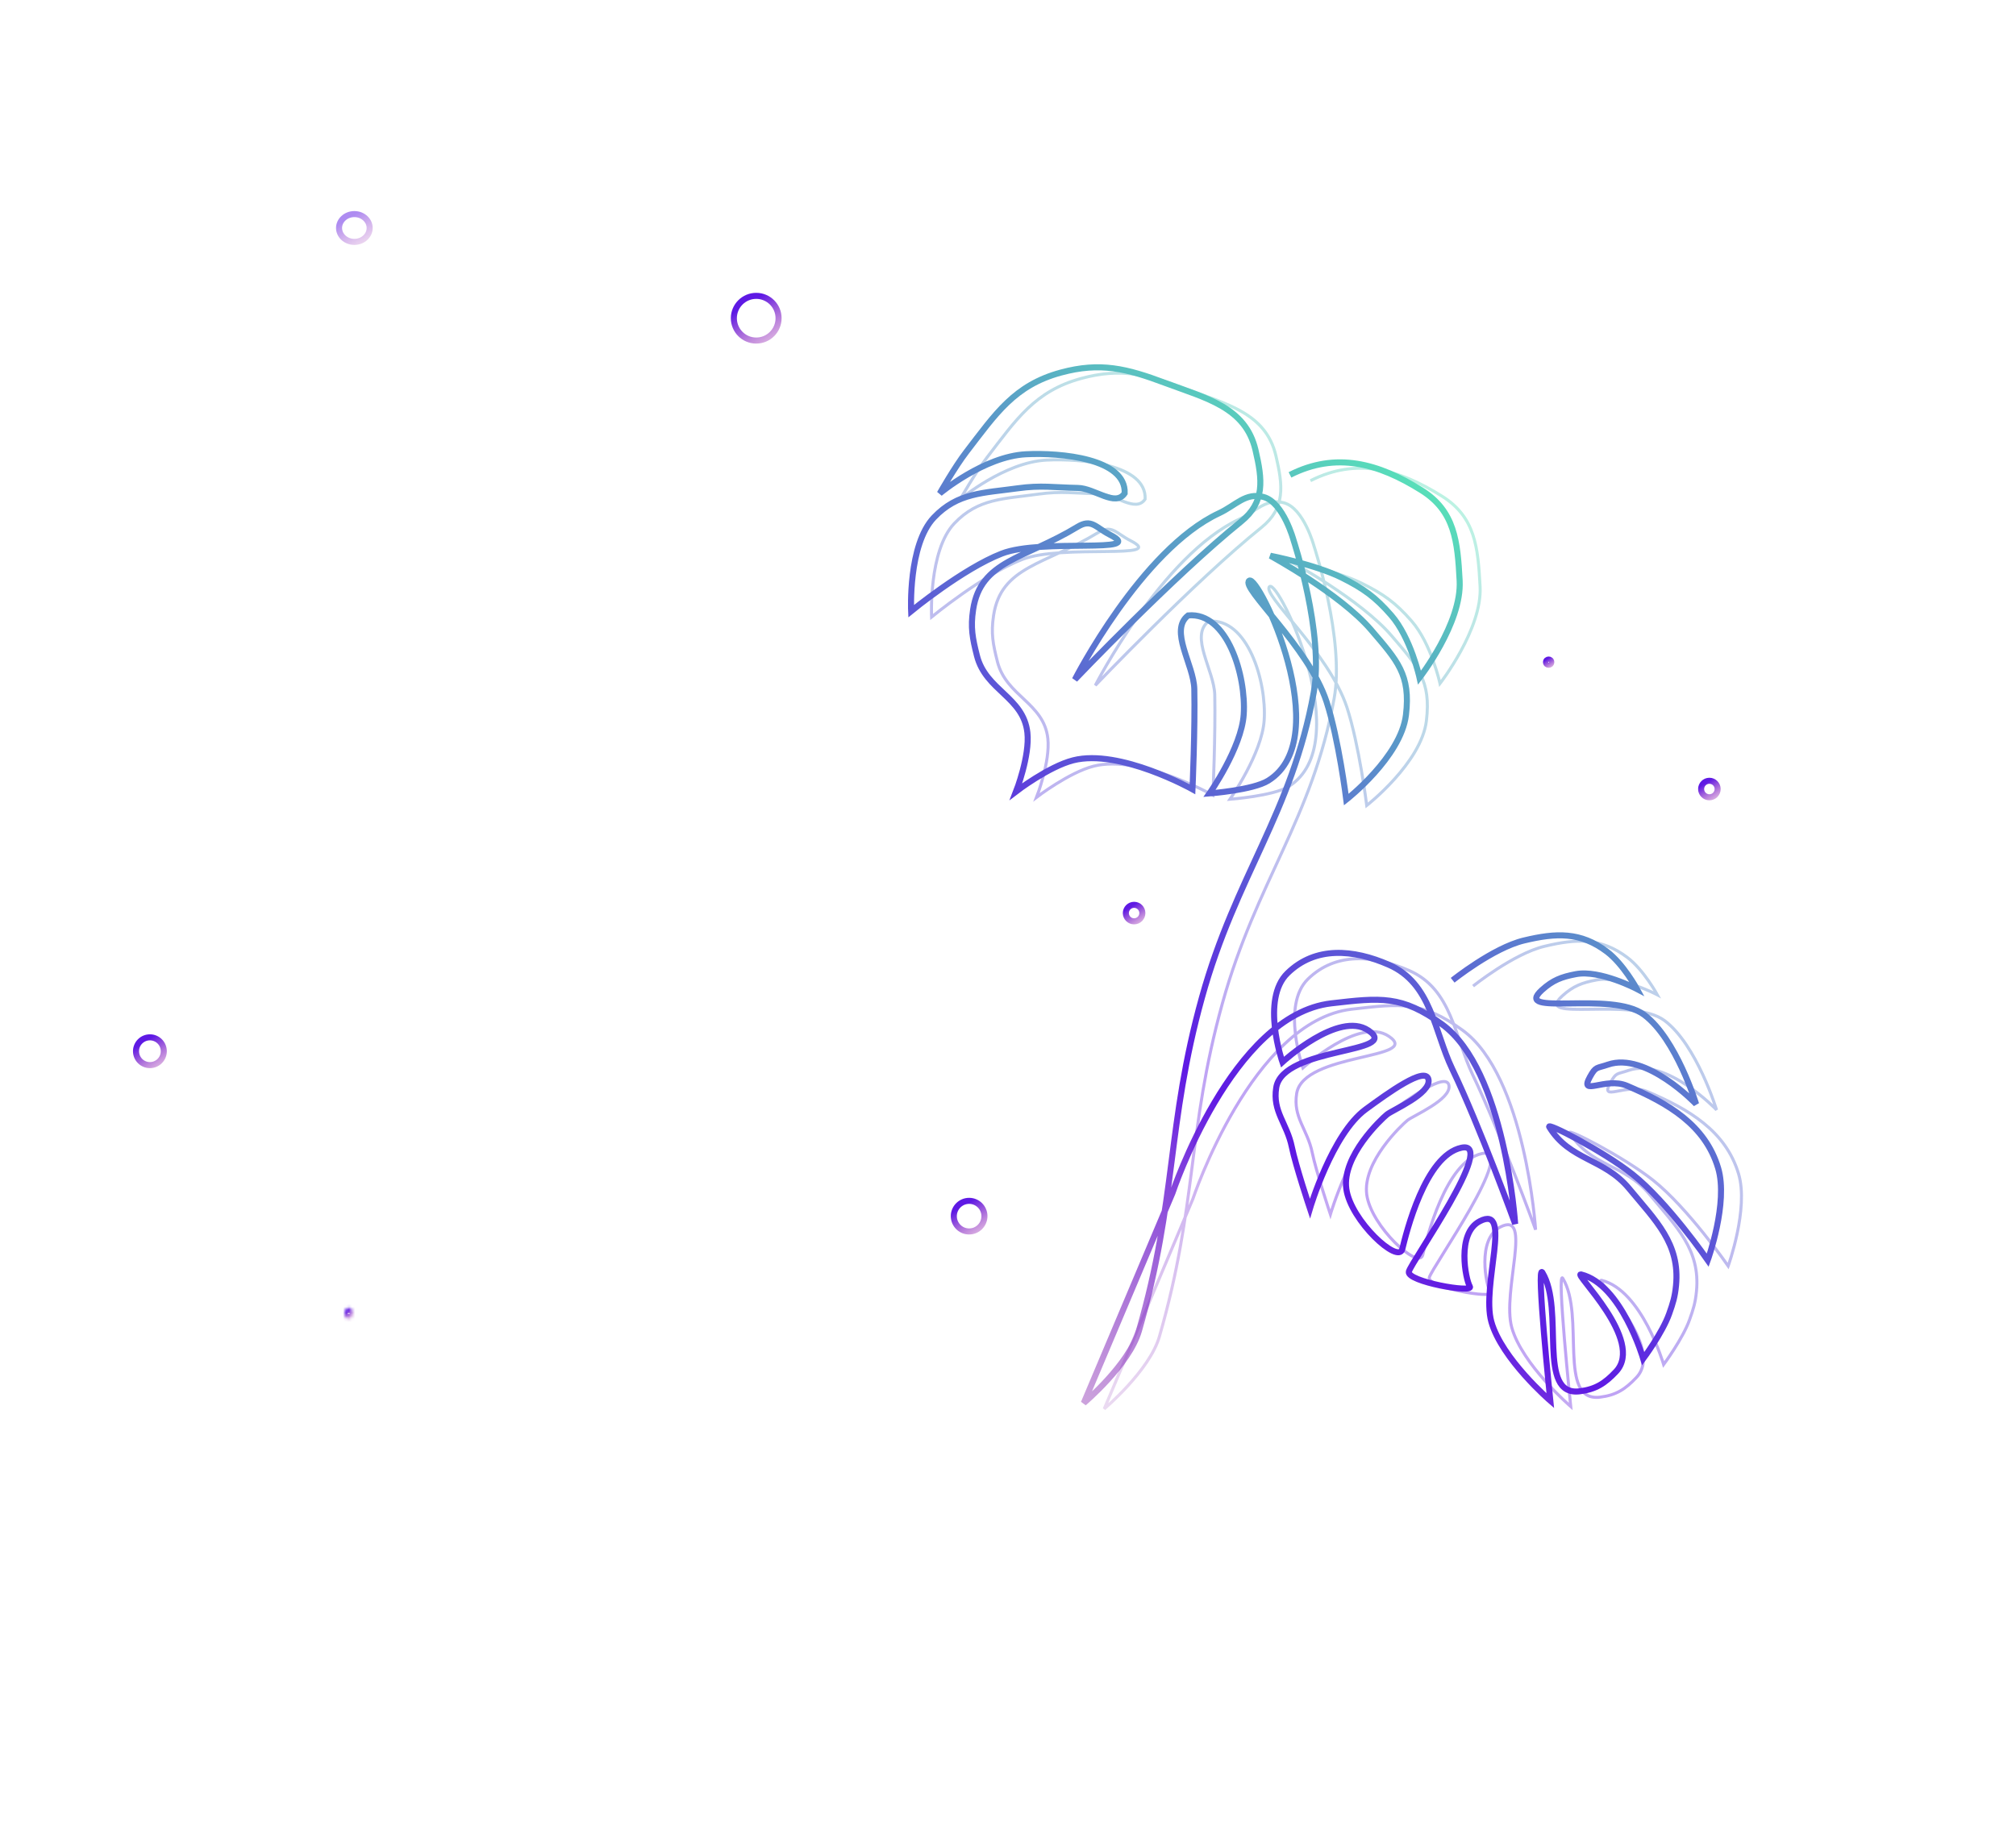 <svg width="667" height="603" viewBox="0 0 667 603" fill="none" xmlns="http://www.w3.org/2000/svg">
<circle cx="250.196" cy="105.306" r="7.397" stroke="url(#paint0_linear)" stroke-width="2"/>
<circle cx="375.22" cy="302.172" r="2.732" stroke="url(#paint1_linear)" stroke-width="2"/>
<circle cx="565.555" cy="261.12" r="2.732" stroke="url(#paint2_linear)" stroke-width="2"/>
<mask id="path-4-inside-1" fill="white">
<ellipse cx="115.376" cy="434.66" rx="1.4" ry="1.866"/>
</mask>
<path d="M114.775 434.66C114.775 434.785 114.735 434.82 114.765 434.78C114.796 434.739 114.991 434.526 115.376 434.526V438.526C116.533 438.526 117.428 437.896 117.965 437.18C118.502 436.464 118.775 435.566 118.775 434.66H114.775ZM115.376 434.526C115.76 434.526 115.955 434.739 115.986 434.78C116.016 434.82 115.976 434.785 115.976 434.66H111.976C111.976 435.566 112.249 436.464 112.786 437.18C113.323 437.896 114.218 438.526 115.376 438.526V434.526ZM115.976 434.66C115.976 434.536 116.016 434.5 115.986 434.541C115.955 434.582 115.76 434.794 115.376 434.794V430.794C114.218 430.794 113.323 431.424 112.786 432.141C112.249 432.857 111.976 433.754 111.976 434.66H115.976ZM115.376 434.794C114.991 434.794 114.796 434.582 114.765 434.541C114.735 434.5 114.775 434.536 114.775 434.66H118.775C118.775 433.754 118.502 432.857 117.965 432.141C117.428 431.424 116.533 430.794 115.376 430.794V434.794Z" fill="url(#paint3_linear)" mask="url(#path-4-inside-1)"/>
<circle cx="512.373" cy="219.134" r="1" stroke="url(#paint4_linear)" stroke-width="1.732"/>
<path opacity="0.5" d="M122.306 75.45C122.306 77.915 120.116 80.048 117.242 80.048C114.368 80.048 112.177 77.915 112.177 75.45C112.177 72.984 114.368 70.852 117.242 70.852C120.116 70.852 122.306 72.984 122.306 75.45Z" stroke="url(#paint5_linear)" stroke-width="2"/>
<circle cx="49.598" cy="347.89" r="4.598" stroke="url(#paint6_linear)" stroke-width="2"/>
<circle cx="320.639" cy="402.471" r="5.065" stroke="url(#paint7_linear)" stroke-width="2"/>
<path d="M480.616 324.403C480.616 324.403 493.949 313.707 504.206 311.242C514.857 308.681 522.911 308.333 531.655 314.933C537.087 319.033 541.579 327.292 541.579 327.292C541.579 327.292 529.361 320.87 521.389 322.382C516.64 323.283 513.758 324.371 510.171 327.611C500.089 336.72 533.121 327.663 543.978 335.832C554.643 343.856 561.162 365.373 561.162 365.373C561.162 365.373 544.606 347.964 532.012 352.317C528.229 353.625 528 352.838 526.061 356.34C522.313 363.111 531.148 356.279 538.269 359.309C551.969 365.138 564.174 372.279 568.448 386.54C571.888 398.02 565.011 417.034 565.011 417.034C565.011 417.034 551.679 397.756 540.099 388.597C530.401 380.927 511.507 371.202 512.573 372.953C519.338 384.065 530.669 383.264 538.957 393.293C547.838 404.039 555.868 411.547 554.517 425.423C554.152 429.179 553.497 431.257 552.234 434.814C549.994 441.115 543.656 449.636 543.656 449.636C543.656 449.636 536.454 425.009 523.084 421.758C520.266 421.073 544.316 443.648 534.659 453.913C530.997 457.806 527.935 459.791 522.63 460.437C508.363 462.174 517.778 433.413 510.305 421.137C508.172 417.635 512.922 463.547 512.922 463.547C512.922 463.547 496.847 449.682 493.415 437.419C490.071 425.468 500.571 398.419 489.568 404.159C481.855 408.183 484.887 423.41 486.308 425.745C487.73 428.08 465.319 424.122 466.118 420.835C466.917 417.549 495.607 377.281 483.551 379.82C471.496 382.359 465.216 408.183 463.96 413.348C462.704 418.513 446.862 403.955 445.431 393.426C443.959 382.586 457.003 370.38 458.868 368.845C460.734 367.309 473.474 361.953 472.624 357.271C471.773 352.588 459.08 361.824 451.825 367.132C440.707 375.268 433.402 399.95 433.402 399.95C433.402 399.95 428.652 385.678 427.411 379.596C425.798 371.697 420.966 367.899 422.244 359.939C424.429 346.338 464.14 348.683 452.712 340.991C442.904 334.389 424.3 351.487 424.3 351.487C424.3 351.487 417.071 330.737 425.985 322.059C435.2 313.087 447.699 314.12 459.487 319.265C473.615 325.431 474.513 341.319 480.453 353.704C489.62 372.817 501.294 405.021 501.294 405.021C501.294 405.021 497.998 354.101 477.076 338.959C463.777 329.333 456.774 330.154 440.465 332.045C407.511 335.867 387.895 394.852 387.895 394.852L358.573 464.306C358.573 464.306 373.562 451.682 376.82 440.397C389.431 396.717 385.947 372.335 397.674 330.094C408.902 289.653 427.403 269.192 434.646 229.18C438.179 209.662 427.993 178.827 427.993 178.827C427.993 178.827 424.632 166.27 418.056 164.475C412.148 162.862 408.87 167.251 403.323 169.844C377.556 181.888 355.625 224.884 355.625 224.884C355.625 224.884 388.337 190.568 410.607 172.61C418.54 166.213 417.707 158.825 415.377 148.904C412.05 134.745 399.086 131.815 385.465 126.712C372.794 121.965 364.042 119.749 350.986 123.301C335.616 127.481 329.459 136.898 319.745 149.52C315.85 154.581 310.926 163.29 310.926 163.29C310.926 163.29 325.569 151.036 339.44 150.331C350.936 149.747 372.615 151.747 372.105 163.247C368.996 167.891 362.211 161.569 356.623 161.472C348.843 161.336 344.405 160.52 336.7 161.6C325.347 163.192 316.877 162.958 308.985 171.272C300.411 180.305 301.45 202.261 301.45 202.261C301.45 202.261 318.512 188.232 331.447 183.199C344.679 178.05 379.918 183.445 367.271 176.991C362.396 174.503 361.146 171.519 356.472 174.365C338.96 185.026 324.429 185.422 321.957 201.778C321.065 207.678 321.762 211.221 323.227 217.006C326.143 228.525 338.61 230.637 339.916 242.448C340.767 250.147 336.174 261.927 336.174 261.927C336.174 261.927 346.936 253.677 355.094 251.609C370.459 247.714 394.535 261.2 394.535 261.2C394.535 261.2 395.42 240.982 395.142 228.028C394.969 219.968 386.729 208.59 393.11 203.664C405.999 202.462 412.354 223.562 411.487 236.479C410.748 247.503 400.169 262.57 400.169 262.57C400.169 262.57 414.532 261.497 419.598 258.343C442.328 244.19 416.344 189.919 413.311 192.165C410.279 194.411 432.9 213.91 438.885 232.2C442.901 244.476 445.422 264.623 445.422 264.623C445.422 264.623 463.5 250.513 465.166 236.602C466.76 223.286 462.336 218.619 453.616 208.431C443.411 196.507 420.29 183.916 420.29 183.916C420.29 183.916 435.283 186.85 443.894 191.148C451.078 194.733 454.985 197.535 460.265 203.583C466.782 211.045 469.657 224.267 469.657 224.267C469.657 224.267 483.678 206.233 482.929 192.185C482.235 179.177 481.348 169.186 470.313 162.263C456.074 153.33 442.063 149.423 426.798 157.152" stroke="url(#paint8_linear)" stroke-width="2"/>
<path opacity="0.4" d="M487.381 326.336C487.381 326.336 500.714 315.64 510.971 313.175C521.622 310.614 529.676 310.265 538.42 316.865C543.852 320.966 548.344 329.225 548.344 329.225C548.344 329.225 536.126 322.803 528.154 324.315C523.405 325.216 520.523 326.304 516.936 329.544C506.854 338.653 539.886 329.596 550.743 337.765C561.408 345.789 567.928 367.306 567.928 367.306C567.928 367.306 551.372 349.897 538.778 354.25C534.994 355.558 534.765 354.771 532.826 358.273C529.078 365.044 537.913 358.212 545.034 361.242C558.734 367.071 570.94 374.211 575.213 388.473C578.653 399.952 571.776 418.967 571.776 418.967C571.776 418.967 558.444 399.689 546.864 390.53C537.166 382.86 518.272 373.134 519.338 374.886C526.104 385.998 537.434 385.197 545.722 395.226C554.603 405.972 562.633 413.48 561.282 427.356C560.917 431.112 560.263 433.19 558.999 436.747C556.759 443.048 550.421 451.569 550.421 451.569C550.421 451.569 543.219 426.942 529.849 423.691C527.032 423.006 551.082 445.581 541.424 455.846C537.763 459.739 534.7 461.724 529.395 462.37C515.128 464.107 524.543 435.345 517.07 423.07C514.938 419.567 519.687 465.48 519.687 465.48C519.687 465.48 503.612 451.615 500.181 439.352C496.837 427.401 507.336 400.352 496.333 406.092C488.62 410.115 491.652 425.343 493.073 427.678C494.495 430.013 472.084 426.055 472.883 422.768C473.682 419.482 502.372 379.214 490.316 381.753C478.261 384.292 471.981 410.116 470.725 415.281C469.469 420.446 453.627 405.887 452.197 395.359C450.724 384.519 463.768 372.313 465.634 370.778C467.499 369.242 480.239 363.886 479.389 359.203C478.538 354.521 465.845 363.757 458.59 369.065C447.472 377.201 440.167 401.883 440.167 401.883C440.167 401.883 435.417 387.61 434.176 381.528C432.563 373.63 427.731 369.832 429.009 361.872C431.195 348.271 470.905 350.616 459.477 342.924C449.669 336.322 431.065 353.42 431.065 353.42C431.065 353.42 423.837 332.67 432.75 323.992C441.966 315.02 454.464 316.053 466.252 321.198C480.38 327.364 481.278 343.252 487.218 355.637C496.385 374.75 508.059 406.954 508.059 406.954C508.059 406.954 504.763 356.034 483.842 340.891C470.542 331.265 463.539 332.087 447.23 333.978C414.276 337.8 394.66 396.785 394.66 396.785L365.338 466.239C365.338 466.239 380.327 453.615 383.585 442.33C396.196 398.65 392.712 374.268 404.439 332.027C415.667 291.586 434.168 271.125 441.411 231.113C444.944 211.595 434.758 180.76 434.758 180.76C434.758 180.76 431.397 168.203 424.821 166.408C418.913 164.795 415.635 169.184 410.088 171.777C384.321 183.821 362.39 226.817 362.39 226.817C362.39 226.817 395.102 192.501 417.372 174.543C425.305 168.146 424.473 160.758 422.142 150.837C418.815 136.678 405.851 133.748 392.23 128.645C379.559 123.897 370.807 121.682 357.751 125.233C342.382 129.414 336.224 138.831 326.51 151.453C322.616 156.514 317.691 165.223 317.691 165.223C317.691 165.223 332.334 152.969 346.205 152.264C357.701 151.679 379.38 153.68 378.87 165.18C375.761 169.824 368.976 163.502 363.388 163.405C355.609 163.269 351.17 162.452 343.465 163.533C332.113 165.125 323.642 164.89 315.75 173.205C307.176 182.238 308.215 204.194 308.215 204.194C308.215 204.194 325.277 190.165 338.213 185.132C351.445 179.983 386.683 185.378 374.036 178.924C369.162 176.436 367.911 173.452 363.237 176.298C345.725 186.959 331.195 187.354 328.722 203.711C327.83 209.611 328.527 213.153 329.992 218.939C332.908 230.458 345.375 232.57 346.681 244.381C347.533 252.08 342.939 263.86 342.939 263.86C342.939 263.86 353.701 255.61 361.859 253.542C377.224 249.647 401.3 263.133 401.3 263.133C401.3 263.133 402.185 242.915 401.907 229.961C401.734 221.901 393.494 210.523 399.875 205.596C412.764 204.395 419.119 225.495 418.252 238.411C417.513 249.435 406.935 264.503 406.935 264.503C406.935 264.503 421.297 263.43 426.363 260.276C449.093 246.123 423.109 191.851 420.076 194.098C417.044 196.344 439.665 215.842 445.65 234.133C449.666 246.409 452.187 266.556 452.187 266.556C452.187 266.556 470.265 252.446 471.931 238.535C473.525 225.219 469.101 220.552 460.381 210.364C450.176 198.44 427.055 185.849 427.055 185.849C427.055 185.849 442.048 188.783 450.659 193.08C457.843 196.666 461.75 199.468 467.03 205.515C473.547 212.978 476.422 226.2 476.422 226.2C476.422 226.2 490.443 208.166 489.694 194.118C489 181.11 488.113 171.119 477.078 164.196C462.839 155.263 448.829 151.356 433.564 159.085" stroke="url(#paint9_linear)"/>
<defs>
<linearGradient id="paint0_linear" x1="241.799" y1="92.448" x2="258.593" y2="118.689" gradientUnits="userSpaceOnUse">
<stop offset="0.318" stop-color="#5E19E4"/>
<stop offset="0.75" stop-color="#972BB6" stop-opacity="0.42"/>
</linearGradient>
<linearGradient id="paint1_linear" x1="371.488" y1="296.458" x2="378.952" y2="308.12" gradientUnits="userSpaceOnUse">
<stop offset="0.318" stop-color="#5E19E4"/>
<stop offset="0.75" stop-color="#972BB6" stop-opacity="0.42"/>
</linearGradient>
<linearGradient id="paint2_linear" x1="561.823" y1="255.405" x2="569.287" y2="267.068" gradientUnits="userSpaceOnUse">
<stop offset="0.318" stop-color="#5E19E4"/>
<stop offset="0.75" stop-color="#972BB6" stop-opacity="0.42"/>
</linearGradient>
<linearGradient id="paint3_linear" x1="113.976" y1="431.803" x2="118.035" y2="436.559" gradientUnits="userSpaceOnUse">
<stop offset="0.318" stop-color="#5E19E4"/>
<stop offset="0.75" stop-color="#972BB6" stop-opacity="0.42"/>
</linearGradient>
<linearGradient id="paint4_linear" x1="510.507" y1="216.277" x2="514.239" y2="222.108" gradientUnits="userSpaceOnUse">
<stop offset="0.318" stop-color="#5E19E4"/>
<stop offset="0.75" stop-color="#972BB6" stop-opacity="0.42"/>
</linearGradient>
<linearGradient id="paint5_linear" x1="111.177" y1="66.878" x2="121.976" y2="85.157" gradientUnits="userSpaceOnUse">
<stop offset="0.318" stop-color="#5E19E4"/>
<stop offset="0.75" stop-color="#972BB6" stop-opacity="0.42"/>
</linearGradient>
<linearGradient id="paint6_linear" x1="44" y1="339.318" x2="55.196" y2="356.812" gradientUnits="userSpaceOnUse">
<stop offset="0.318" stop-color="#5E19E4"/>
<stop offset="0.75" stop-color="#972BB6" stop-opacity="0.42"/>
</linearGradient>
<linearGradient id="paint7_linear" x1="314.574" y1="393.185" x2="326.703" y2="412.137" gradientUnits="userSpaceOnUse">
<stop offset="0.318" stop-color="#5E19E4"/>
<stop offset="0.75" stop-color="#972BB6" stop-opacity="0.42"/>
</linearGradient>
<linearGradient id="paint8_linear" x1="546.026" y1="178.733" x2="327.713" y2="456.851" gradientUnits="userSpaceOnUse">
<stop stop-color="#5E19E4"/>
<stop offset="0" stop-color="#57FFB2"/>
<stop offset="0.657" stop-color="#5E19E4"/>
<stop offset="1" stop-color="#902EAA" stop-opacity="0.37"/>
</linearGradient>
<linearGradient id="paint9_linear" x1="552.791" y1="180.666" x2="334.479" y2="458.784" gradientUnits="userSpaceOnUse">
<stop stop-color="#5E19E4"/>
<stop offset="0" stop-color="#57FFB2"/>
<stop offset="0.657" stop-color="#5E19E4"/>
<stop offset="1" stop-color="#902EAA" stop-opacity="0.37"/>
</linearGradient>
</defs>
</svg>

